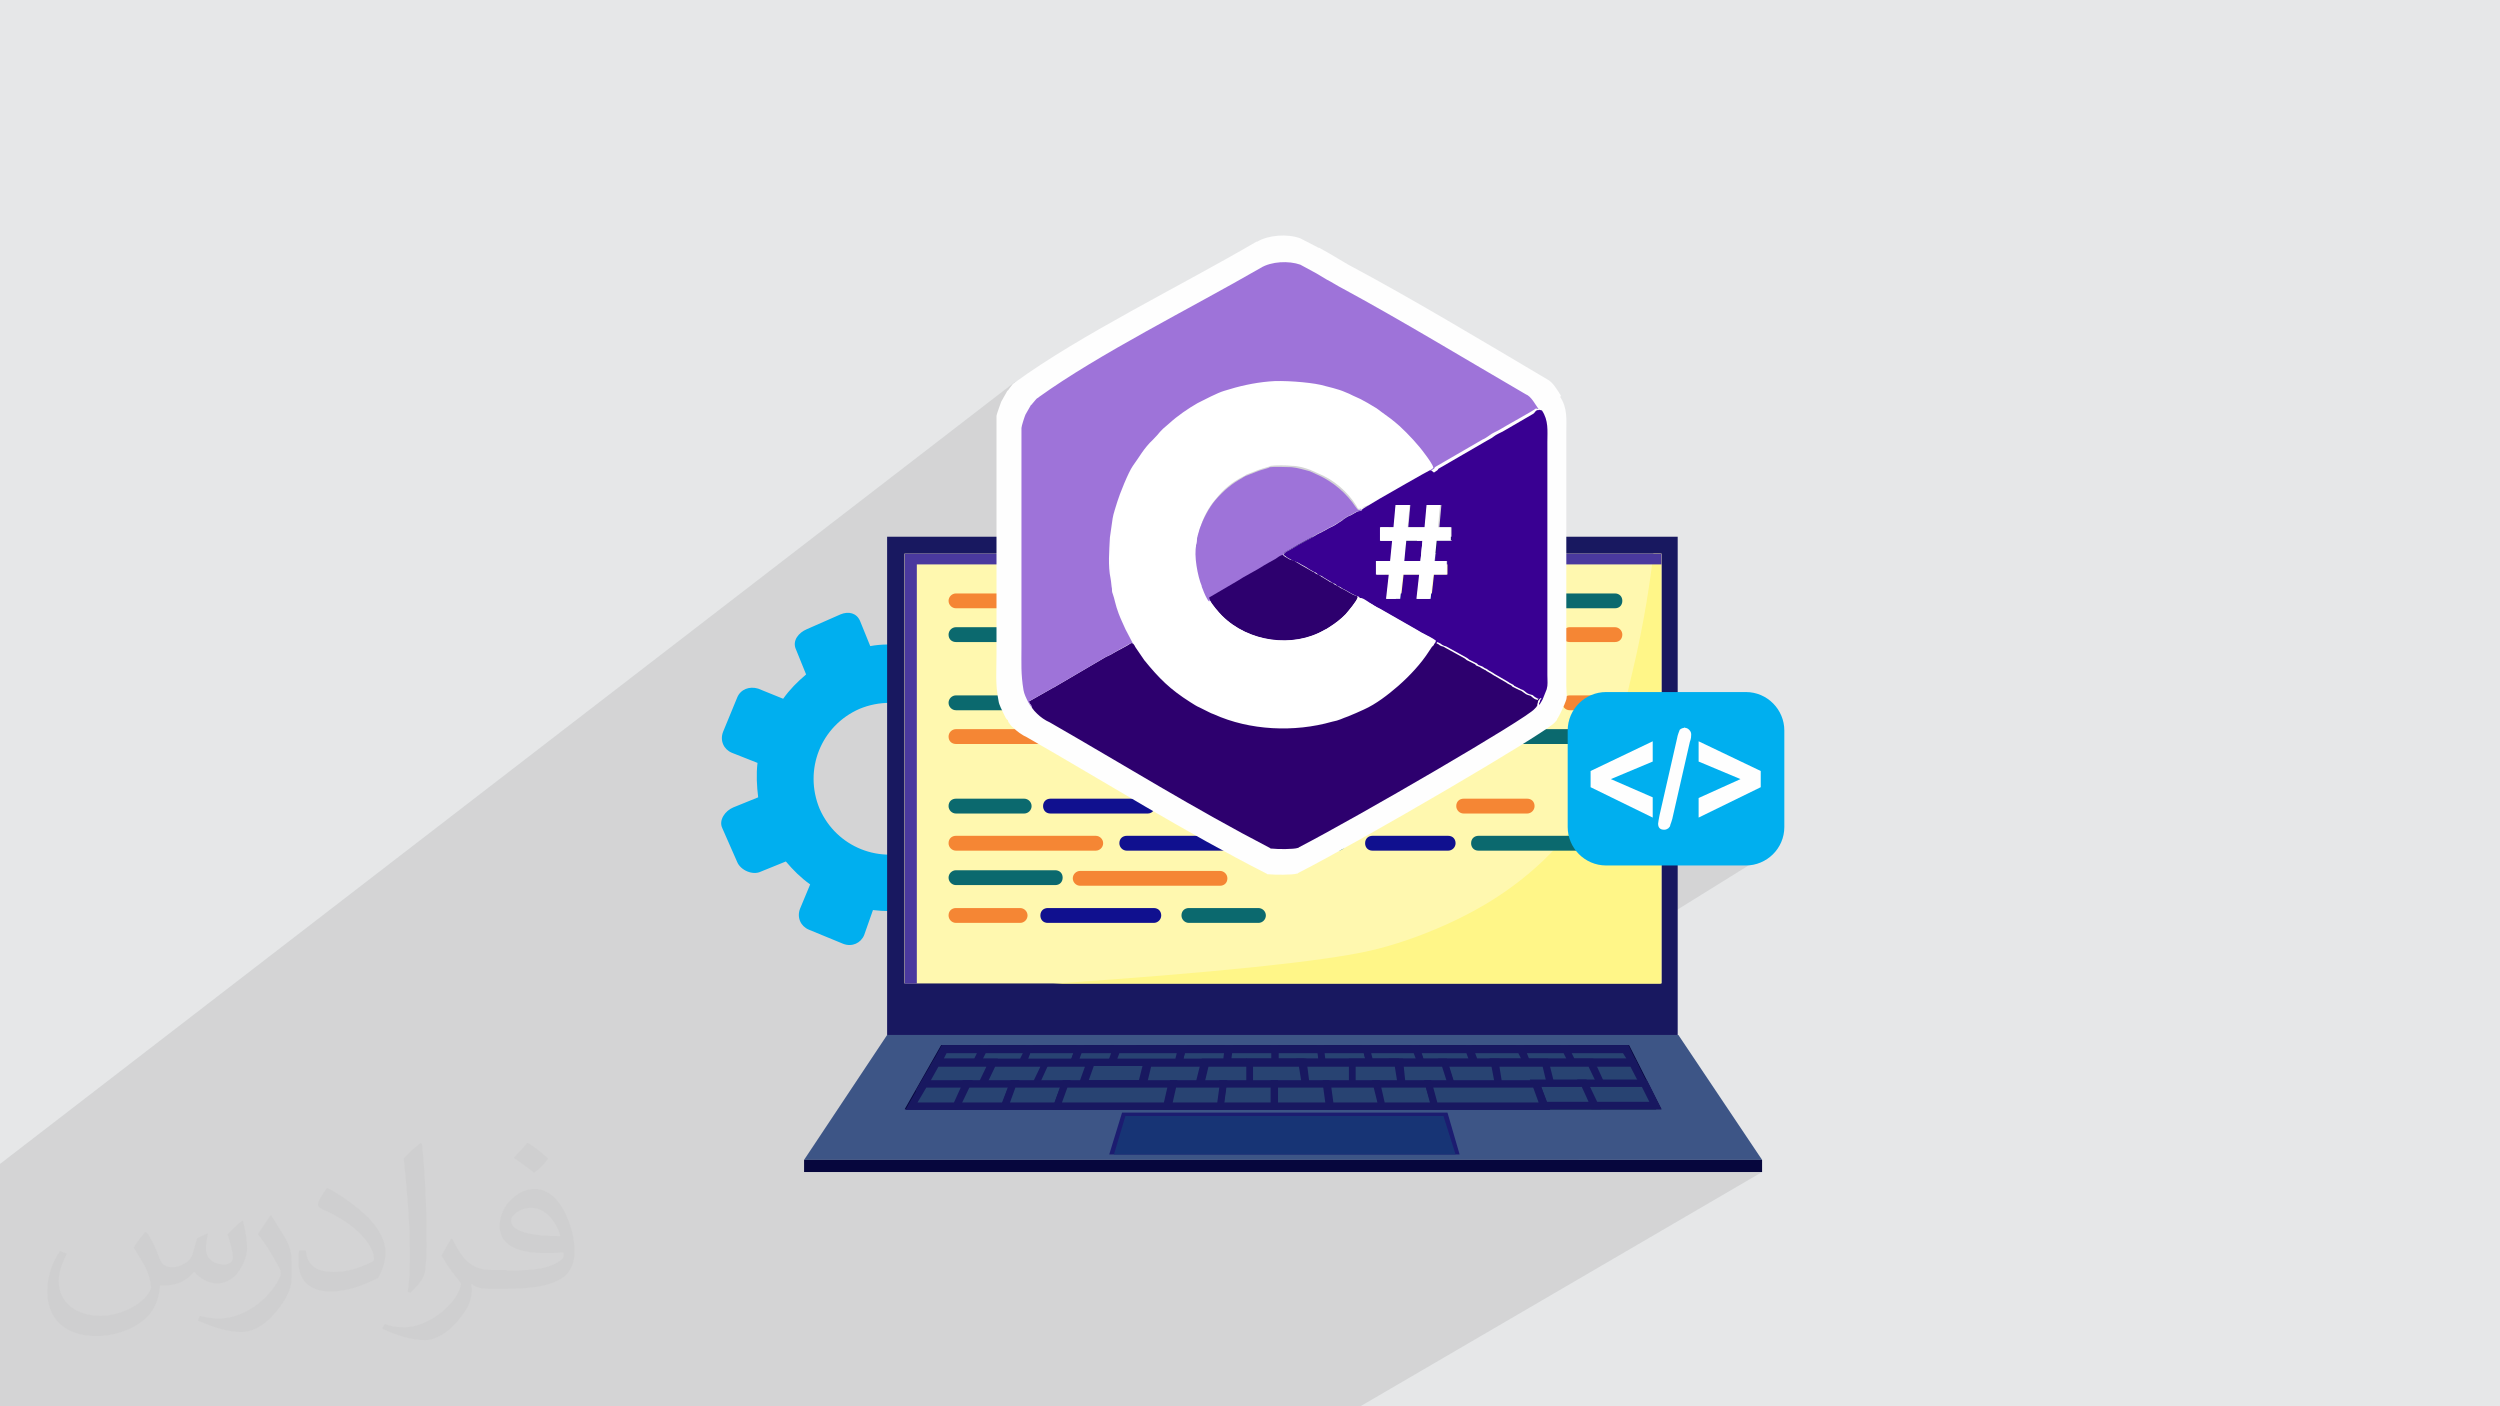 <?xml version="1.0" encoding="UTF-8"?>
<!DOCTYPE svg PUBLIC "-//W3C//DTD SVG 1.1//EN" "http://www.w3.org/Graphics/SVG/1.1/DTD/svg11.dtd">
<!-- Creator: CorelDRAW 2017 -->
<svg xmlns="http://www.w3.org/2000/svg" xml:space="preserve" width="3.703in" height="2.083in" version="1.1" style="shape-rendering:geometricPrecision; text-rendering:geometricPrecision; image-rendering:optimizeQuality; fill-rule:evenodd; clip-rule:evenodd"
viewBox="0 0 3703 2083"
 xmlns:xlink="http://www.w3.org/1999/xlink"
 enable-background="new 0 0 64 64">
 <defs>
  <style type="text/css">
   <![CDATA[
    .str0 {stroke:#00AFEF;stroke-width:13.886}
    .fil19 {fill:#FEFEFE}
    .fil3 {fill:#00AFEF}
    .fil7 {fill:#06063D}
    .fil16 {fill:#0B696E}
    .fil15 {fill:#10108F}
    .fil8 {fill:#12295B}
    .fil10 {fill:#173475}
    .fil4 {fill:#181860}
    .fil9 {fill:#1C1C70}
    .fil11 {fill:#284372}
    .fil20 {fill:#2D006E}
    .fil18 {fill:#390092}
    .fil6 {fill:#3D5586}
    .fil13 {fill:#4A399E}
    .fil22 {fill:#9E73D9}
    .fil0 {fill:#E6E7E8}
    .fil14 {fill:#F58634}
    .fil17 {fill:#FEFEFE}
    .fil12 {fill:#FFF688}
    .fil5 {fill:#FFF8AF}
    .fil21 {fill:white}
    .fil2 {fill:#373435;fill-opacity:0.031}
    .fil1 {fill:#373435;fill-opacity:0.102}
   ]]>
  </style>
 </defs>
 <g id="Layer_x0020_1">
  <polygon class="fil0" points="0,0 3703,0 3703,2083 0,2083 "/>
  <polygon class="fil1" points="1135,2083 1134,2083 1134,2083 1133,2083 1130,2083 1129,2083 1129,2083 1127,2083 1127,2083 1126,2083 1125,2083 1125,2083 1118,2083 1117,2083 1115,2083 1115,2083 1114,2083 1113,2083 1112,2083 1111,2083 1110,2083 1110,2083 1108,2083 1107,2083 1104,2083 1101,2083 1100,2083 1096,2083 1094,2083 1091,2083 1089,2083 1082,2083 1081,2083 1080,2083 1077,2083 1074,2083 1071,2083 1070,2083 1069,2083 1068,2083 1067,2083 1067,2083 1060,2083 1059,2083 1056,2083 1055,2083 1052,2083 1052,2083 1048,2083 1048,2083 1047,2083 1047,2083 1045,2083 1042,2083 1041,2083 1041,2083 1038,2083 1035,2083 1033,2083 1030,2083 1028,2083 1027,2083 1016,2083 1016,2083 1012,2083 1012,2083 1005,2083 1005,2083 1003,2083 1003,2083 1002,2083 1002,2083 1001,2083 999,2083 999,2083 999,2083 996,2083 990,2083 990,2083 989,2083 988,2083 987,2083 987,2083 980,2083 977,2083 976,2083 974,2083 973,2083 968,2083 964,2083 964,2083 964,2083 963,2083 962,2083 959,2083 956,2083 953,2083 952,2083 952,2083 951,2083 949,2083 941,2083 941,2083 938,2083 933,2083 928,2083 926,2083 923,2083 920,2083 920,2083 917,2083 916,2083 908,2083 905,2083 901,2083 899,2083 897,2083 897,2083 896,2083 894,2083 893,2083 892,2083 889,2083 889,2083 887,2083 883,2083 881,2083 877,2083 874,2083 872,2083 872,2083 870,2083 866,2083 864,2083 862,2083 854,2083 854,2083 852,2083 852,2083 851,2083 843,2083 843,2083 842,2083 841,2083 839,2083 834,2083 832,2083 831,2083 831,2083 829,2083 829,2083 828,2083 826,2083 821,2083 821,2083 818,2083 814,2083 814,2083 812,2083 811,2083 811,2083 809,2083 807,2083 805,2083 803,2083 803,2083 800,2083 800,2083 793,2083 791,2083 788,2083 787,2083 784,2083 783,2083 782,2083 782,2083 782,2083 781,2083 780,2083 779,2083 779,2083 775,2083 773,2083 773,2083 773,2083 772,2083 772,2083 770,2083 767,2083 764,2083 761,2083 760,2083 759,2083 755,2083 755,2083 753,2083 750,2083 750,2083 749,2083 749,2083 748,2083 746,2083 746,2083 744,2083 741,2083 741,2083 740,2083 739,2083 738,2083 738,2083 738,2083 737,2083 733,2083 731,2083 731,2083 726,2083 724,2083 723,2083 721,2083 719,2083 719,2083 719,2083 719,2083 718,2083 718,2083 715,2083 714,2083 713,2083 712,2083 711,2083 709,2083 709,2083 709,2083 709,2083 709,2083 708,2083 706,2083 706,2083 704,2083 703,2083 703,2083 703,2083 703,2083 701,2083 699,2083 699,2083 699,2083 698,2083 698,2083 698,2083 693,2083 693,2083 691,2083 691,2083 690,2083 688,2083 687,2083 687,2083 687,2083 686,2083 685,2083 682,2083 680,2083 676,2083 674,2083 673,2083 670,2083 669,2083 669,2083 669,2083 669,2083 664,2083 664,2083 661,2083 660,2083 660,2083 657,2083 656,2083 654,2083 649,2083 649,2083 649,2083 649,2083 649,2083 646,2083 646,2083 645,2083 645,2083 643,2083 642,2083 639,2083 639,2083 633,2083 632,2083 632,2083 631,2083 627,2083 625,2083 623,2083 622,2083 621,2083 616,2083 616,2083 616,2083 616,2083 614,2083 612,2083 611,2083 609,2083 609,2083 605,2083 605,2083 603,2083 598,2083 597,2083 596,2083 596,2083 594,2083 593,2083 590,2083 587,2083 587,2083 586,2083 586,2083 581,2083 580,2083 578,2083 572,2083 565,2083 563,2083 563,2083 555,2083 550,2083 544,2083 543,2083 542,2083 540,2083 532,2083 525,2083 522,2083 512,2083 509,2083 509,2083 509,2083 506,2083 502,2083 498,2083 497,2083 493,2083 492,2083 491,2083 484,2083 483,2083 480,2083 480,2083 477,2083 477,2083 475,2083 474,2083 474,2083 472,2083 472,2083 470,2083 470,2083 469,2083 467,2083 462,2083 462,2083 457,2083 455,2083 454,2083 454,2083 454,2083 452,2083 448,2083 448,2083 448,2083 446,2083 446,2083 443,2083 441,2083 441,2083 439,2083 435,2083 434,2083 432,2083 431,2083 431,2083 431,2083 431,2083 430,2083 427,2083 424,2083 424,2083 424,2083 418,2083 411,2083 408,2083 406,2083 400,2083 395,2083 393,2083 384,2083 381,2083 378,2083 377,2083 375,2083 374,2083 372,2083 371,2083 364,2083 361,2083 358,2083 357,2083 356,2083 355,2083 355,2083 353,2083 352,2083 349,2083 345,2083 345,2083 342,2083 340,2083 339,2083 338,2083 337,2083 335,2083 334,2083 333,2083 333,2083 331,2083 331,2083 329,2083 323,2083 320,2083 320,2083 319,2083 319,2083 317,2083 317,2083 317,2083 317,2083 315,2083 315,2083 314,2083 313,2083 313,2083 310,2083 303,2083 302,2083 300,2083 300,2083 299,2083 299,2083 298,2083 297,2083 296,2083 296,2083 295,2083 292,2083 290,2083 290,2083 284,2083 282,2083 282,2083 279,2083 277,2083 277,2083 276,2083 275,2083 274,2083 273,2083 272,2083 272,2083 272,2083 272,2083 271,2083 269,2083 263,2083 262,2083 261,2083 260,2083 258,2083 258,2083 255,2083 255,2083 253,2083 251,2083 251,2083 251,2083 250,2083 248,2083 248,2083 245,2083 244,2083 243,2083 242,2083 242,2083 241,2083 240,2083 239,2083 238,2083 238,2083 237,2083 236,2083 233,2083 233,2083 232,2083 231,2083 230,2083 226,2083 225,2083 223,2083 222,2083 220,2083 218,2083 218,2083 213,2083 210,2083 207,2083 207,2083 203,2083 202,2083 201,2083 198,2083 197,2083 196,2083 196,2083 192,2083 192,2083 192,2083 192,2083 192,2083 191,2083 189,2083 189,2083 188,2083 185,2083 182,2083 182,2083 182,2083 182,2083 181,2083 171,2083 170,2083 170,2083 169,2083 169,2083 169,2083 169,2083 169,2083 169,2083 166,2083 166,2083 166,2083 161,2083 158,2083 157,2083 156,2083 155,2083 155,2083 153,2083 153,2083 153,2083 151,2083 150,2083 150,2083 149,2083 148,2083 148,2083 148,2083 148,2083 147,2083 147,2083 147,2083 146,2083 145,2083 145,2083 145,2083 144,2083 144,2083 144,2083 144,2083 144,2083 144,2083 143,2083 143,2083 143,2083 137,2083 136,2083 136,2083 136,2083 134,2083 134,2083 134,2083 134,2083 132,2083 131,2083 124,2083 124,2083 123,2083 121,2083 118,2083 116,2083 116,2083 111,2083 100,2083 100,2083 98,2083 97,2083 94,2083 94,2083 92,2083 90,2083 89,2083 87,2083 85,2083 85,2083 84,2083 81,2083 80,2083 80,2083 80,2083 78,2083 73,2083 69,2083 66,2083 65,2083 57,2083 56,2083 56,2083 48,2083 42,2083 36,2083 36,2083 35,2083 35,2083 34,2083 34,2083 33,2083 33,2083 32,2083 27,2083 27,2083 18,2083 15,2083 14,2083 13,2083 12,2083 8,2083 7,2083 7,2083 4,2083 0,2083 0,2083 0,2083 0,2081 0,2080 0,2076 0,2076 0,2074 0,2073 0,2071 0,2069 0,2064 0,2064 0,2064 0,2063 0,2062 0,2060 0,2060 0,2060 0,2058 0,2056 0,2055 0,2054 0,2054 0,2053 0,2053 0,2052 0,2050 0,2049 0,2049 0,2048 0,2047 0,2041 0,2040 0,2039 0,2039 0,2014 0,2008 0,2008 0,2004 0,1997 0,1995 0,1990 0,1988 0,1986 0,1984 0,1979 0,1974 0,1967 0,1962 0,1958 0,1956 0,1952 0,1951 0,1945 0,1944 0,1939 0,1938 0,1938 0,1936 0,1931 0,1930 0,1929 0,1925 0,1924 0,1924 0,1923 0,1920 0,1919 0,1919 0,1918 0,1913 0,1909 0,1907 0,1902 0,1893 0,1887 0,1886 0,1886 0,1870 0,1870 0,1859 0,1856 0,1851 0,1850 0,1844 0,1834 0,1834 0,1834 0,1812 0,1812 0,1795 0,1763 0,1762 0,1762 0,1755 0,1749 0,1735 0,1727 0,1727 0,1724 0,1724 0,1724 1503,566 1503,566 1506,565 1505,565 1504,566 1503,567 1502,567 1502,568 1495,576 1495,576 1495,576 1495,577 1495,577 1494,577 1494,578 1494,578 1494,578 1485,594 1484,595 1483,598 1482,601 1481,604 1480,608 1479,611 1478,613 1478,615 1478,616 1478,617 1478,618 1478,619 1478,620 1478,620 1478,621 1478,622 1478,631 1538,586 1546,580 1555,574 1564,568 1573,562 1583,556 1592,550 1602,543 1612,537 1622,531 1632,525 1643,519 1653,513 1664,507 1675,501 1685,495 1696,489 1707,483 1718,477 1729,471 1740,465 1751,459 1762,453 1772,447 1783,441 1794,435 1805,429 1815,424 1826,418 1836,412 1846,406 1856,401 1866,395 1866,395 1866,395 1866,395 1866,395 1866,395 1866,395 1866,395 1866,395 1869,393 1873,391 1876,390 1880,389 1883,388 1887,387 1891,387 1895,386 1899,386 1903,386 1907,386 1911,387 1915,387 1918,388 1922,389 1925,390 1949,403 1950,403 1950,403 1950,403 1950,403 1950,403 1950,403 1950,403 1950,403 1964,412 1965,412 1965,412 1965,412 1965,412 1965,412 1965,412 1965,412 1965,412 1968,414 1971,416 1974,418 1977,419 1980,421 1984,423 1987,425 1990,427 1998,431 2006,435 2014,440 2023,444 2031,449 2039,454 2048,459 2056,463 2065,468 2073,473 2082,478 2090,483 2099,488 2108,493 2116,498 2125,503 2134,508 2142,513 2151,518 2160,523 2168,528 2177,534 2185,539 2194,544 2202,549 2211,554 2219,559 2228,564 2236,568 2244,573 2252,578 2260,583 2263,585 2266,587 2268,590 2271,593 2273,596 2275,599 2277,602 2279,605 2279,605 2279,605 2279,605 2279,605 2279,605 2279,605 2279,605 2279,605 2279,605 2279,605 2309,585 2309,585 2309,585 2309,585 2309,585 2309,585 2309,585 2309,585 2308,585 2279,606 2279,606 2280,606 2280,606 2280,606 2280,606 2280,606 2280,606 2280,606 2280,606 2280,606 2280,606 2280,606 2280,606 2282,609 2283,612 2284,615 2286,618 2286,620 2287,623 2288,626 2288,629 2288,632 2288,635 2288,638 2288,641 2288,644 2288,647 2288,650 2288,653 2288,820 2461,820 2461,820 2461,820 2461,820 2461,836 2461,836 2461,1098 2491,1079 2492,1078 2493,1078 2494,1078 2495,1078 2496,1078 2496,1078 2497,1078 2498,1079 2499,1079 2500,1079 2501,1079 2501,1080 2502,1080 2503,1081 2503,1082 2504,1082 2504,1083 2505,1084 2505,1085 2505,1086 2505,1087 2505,1088 2505,1089 2505,1090 2505,1091 2505,1092 2505,1094 2505,1095 2504,1097 2504,1099 2502,1107 2516,1098 2608,1142 2608,1166 2461,1260 2461,1275 2586,1275 2591,1275 2596,1274 2600,1273 2605,1271 2609,1269 2614,1267 2461,1362 2461,1457 2339,1533 2486,1533 2424,1570 2461,1643 2337,1718 2610,1718 2579,1736 2610,1736 2015,2083 1986,2083 1729,2083 1728,2083 1721,2083 1711,2083 1694,2083 1673,2083 1656,2083 1651,2083 1643,2083 1640,2083 1631,2083 1627,2083 1626,2083 1614,2083 1611,2083 1599,2083 1597,2083 1589,2083 1583,2083 1582,2083 1581,2083 1579,2083 1578,2083 1576,2083 1573,2083 1569,2083 1565,2083 1562,2083 1559,2083 1558,2083 1557,2083 1551,2083 1549,2083 1545,2083 1545,2083 1544,2083 1544,2083 1542,2083 1538,2083 1533,2083 1532,2083 1531,2083 1527,2083 1521,2083 1518,2083 1517,2083 1513,2083 1512,2083 1506,2083 1504,2083 1500,2083 1497,2083 1493,2083 1486,2083 1485,2083 1484,2083 1481,2083 1480,2083 1479,2083 1479,2083 1469,2083 1468,2083 1465,2083 1464,2083 1463,2083 1461,2083 1459,2083 1453,2083 1450,2083 1447,2083 1447,2083 1447,2083 1442,2083 1440,2083 1437,2083 1431,2083 1430,2083 1425,2083 1422,2083 1417,2083 1411,2083 1409,2083 1409,2083 1407,2083 1407,2083 1404,2083 1403,2083 1395,2083 1393,2083 1393,2083 1390,2083 1389,2083 1386,2083 1382,2083 1380,2083 1379,2083 1376,2083 1372,2083 1367,2083 1367,2083 1356,2083 1352,2083 1351,2083 1351,2083 1348,2083 1347,2083 1341,2083 1337,2083 1336,2083 1336,2083 1336,2083 1335,2083 1333,2083 1333,2083 1332,2083 1331,2083 1324,2083 1322,2083 1322,2083 1322,2083 1318,2083 1317,2083 1311,2083 1309,2083 1309,2083 1308,2083 1307,2083 1298,2083 1298,2083 1296,2083 1294,2083 1285,2083 1280,2083 1279,2083 1277,2083 1276,2083 1275,2083 1273,2083 1268,2083 1265,2083 1264,2083 1264,2083 1263,2083 1262,2083 1261,2083 1256,2083 1256,2083 1255,2083 1253,2083 1250,2083 1250,2083 1244,2083 1242,2083 1239,2083 1231,2083 1228,2083 1226,2083 1225,2083 1216,2083 1214,2083 1210,2083 1210,2083 1207,2083 1206,2083 1205,2083 1201,2083 1199,2083 1197,2083 1196,2083 1196,2083 1193,2083 1191,2083 1187,2083 1187,2083 1183,2083 1181,2083 1177,2083 1176,2083 1175,2083 1173,2083 1170,2083 1167,2083 1162,2083 1160,2083 1154,2083 1152,2083 1146,2083 1144,2083 1143,2083 1142,2083 1140,2083 1137,2083 "/>
  <path class="fil2" d="M218 1826c7,11 12,21 16,32 3,7 5,19 21,19 5,0 11,-1 17,-5 7,-3 12,-9 14,-17l6 -21 15 -7 1 1c-2,8 -3,16 -3,21 0,18 15,24 27,24 7,0 13,-4 13,-10 0,-8 -4,-23 -8,-35 7,-7 14,-14 22,-20l1 1c4,15 6,30 6,40 0,10 -4,20 -8,27 -7,14 -20,25 -36,25 -12,0 -25,-6 -34,-17l-1 0c-9,11 -22,20 -43,20l-7 0c-1,14 -4,24 -9,33 -13,25 -50,42 -85,42 -49,0 -73,-28 -73,-66 0,-23 8,-45 19,-60l10 4c-7,14 -12,27 -12,40 0,35 29,52 62,52 31,0 68,-19 75,-42 -3,-25 -12,-36 -26,-59 4,-7 10,-15 17,-23l1 0 0 0 2 1 0 0 0 0zm564 -133c10,6 20,14 30,23 -6,8 -12,15 -21,21 -10,-8 -20,-15 -30,-22 7,-8 14,-15 20,-22l0 0 1 0 0 0 0 0zm5 96c-17,0 -30,11 -30,19 0,17 33,23 73,23 -5,-20 -22,-42 -43,-42zm-37 93c22,0 41,-1 55,-4 16,-4 30,-12 30,-18 0,-2 0,-3 -1,-5 -9,1 -19,1 -29,1 -29,0 -52,-7 -61,-23 -2,-5 -4,-10 -4,-16 0,-16 7,-32 19,-42 10,-9 21,-14 33,-14 20,0 37,16 48,42 6,14 11,30 11,51 0,14 -4,25 -12,34 -16,15 -45,21 -90,21l-20 0 0 0 -5 0c-11,0 -19,-2 -25,-7l-1 0c0,3 1,5 1,7 0,10 -3,23 -10,33 -20,30 -42,43 -60,43 -19,0 -42,-7 -63,-17l4 -7c7,3 16,5 29,5 34,0 78,-33 84,-64 -1,-3 -4,-6 -7,-10 -10,-12 -16,-22 -22,-32 5,-10 10,-18 14,-25l2 0c14,29 28,46 57,46l5 0 0 0 21 0 0 0 -3 1 0 0 0 0zm-146 31c2,-14 3,-29 3,-43l0 -21c0,-39 -5,-96 -9,-133 7,-8 17,-17 25,-23l2 1c5,47 7,101 7,151 0,13 -1,26 -2,35 -1,12 -8,21 -22,35l-3 -1 0 0 -1 -1 0 0 0 0zm-151 -62c1,18 10,33 41,33 20,0 36,-5 55,-14 3,-1 5,-3 5,-5 0,-12 -9,-27 -24,-41 -14,-13 -34,-25 -51,-32 -6,-3 -8,-5 -8,-8 0,-5 7,-16 13,-24l2 0c20,11 43,27 60,44 15,16 25,33 25,51 0,13 -4,26 -11,38 -22,11 -46,20 -70,20 -29,0 -48,-14 -48,-45 0,-3 0,-9 1,-16l10 0 0 0 0 -1 0 0 0 0zm-52 -52l18 29c7,11 13,22 13,41l0 24c0,19 -12,39 -32,60 -15,14 -29,20 -42,20 -19,0 -40,-6 -65,-17l3 -7c8,2 17,4 28,4 36,0 72,-26 89,-58 2,-4 3,-7 3,-9 0,-4 -2,-8 -4,-11 -9,-17 -19,-33 -30,-47 6,-9 12,-18 18,-27l1 0 0 -2 0 0 0 0z"/>
  <g id="_2328751971632">
   <path class="fil3" d="M1510 1017l-37 15c-11,-13 -23,-26 -37,-36l14 -38c5,-13 -1,-26 -13,-31l-51 -21c-13,-5 -26,1 -31,13l-15 37c-17,-2 -35,-2 -51,1l-15 -37c-5,-12 -17,-15 -29,-10l-50 22c-12,5 -22,17 -16,30l15 37c-13,11 -24,22 -34,36l-37 -15c-13,-4 -26,1 -31,13l-21 51c-5,13 1,26 13,31l38 15c-2,17 -1,35 1,51l-37 15c-12,5 -22,19 -16,31l22 50c5,12 23,20 35,14l37 -15c11,13 22,24 36,34l-15 36c-5,13 1,26 13,31l51 21c13,5 26,-1 31,-13l13 -37c17,2 33,2 49,0l15 37c5,12 23,20 35,14l50 -22c12,-5 15,-22 10,-34l-15 -37c13,-11 26,-23 36,-37l38 14c13,4 26,-1 31,-13l21 -51c4,-13 -1,-26 -13,-31l-37 -13c2,-17 2,-33 0,-49l37 -15c12,-5 13,-21 9,-33l-22 -50c-5,-13 -16,-17 -28,-13l0 3zm-148 240c-58,24 -123,-2 -148,-59 -24,-58 2,-123 59,-148 58,-24 123,2 148,59 24,58 -2,123 -59,148z"/>
   <rect class="fil4" x="1314" y="795" width="1171" height="738"/>
   <rect class="fil5" transform="matrix(-1.61091E-16 0.877 -0.877 -1.61091E-16 2461.3 819.983)" width="726" height="1279"/>
   <polygon class="fil6" points="2610,1718 1191,1718 1314,1533 2486,1533 "/>
   <rect class="fil7" x="1191" y="1718" width="1419" height="18"/>
   <polygon class="fil7" points="2461,1643 1340,1643 1394,1548 2413,1548 "/>
   <polygon class="fil8" points="1348,1643 1398,1555 2408,1555 2453,1643 "/>
   <polygon class="fil8" points="1348,1643 1398,1555 2408,1555 2453,1643 "/>
   <polygon class="fil8" points="1348,1643 1398,1555 2408,1555 2453,1643 "/>
   <polygon class="fil9" points="2162,1710 1643,1710 1662,1648 2144,1648 "/>
   <polygon class="fil10" points="1650,1710 1667,1653 2138,1653 2156,1710 "/>
   <polygon class="fil11" points="2329,1574 2320,1555 2254,1555 2261,1574 "/>
   <path class="fil4" d="M2338 1579l-81 0 -12 -31 78 0 14 31zm-74 -11l56 0 -4 -8 -56 0 4 8z"/>
   <polygon class="fil11" points="2184,1574 2178,1555 2099,1555 2105,1574 "/>
   <path class="fil4" d="M2192 1579l-92 0 -10 -31 90 0 11 31 1 0zm-84 -11l67 0 -3 -8 -67 0 3 8z"/>
   <polygon class="fil11" points="2261,1574 2254,1555 2178,1555 2184,1574 "/>
   <path class="fil4" d="M2269 1579l-88 0 -11 -31 87 0 12 31zm-80 -11l64 0 -4 -8 -64 0 3 8 1 0z"/>
   <polygon class="fil11" points="2138,1574 2149,1611 2231,1611 2218,1574 "/>
   <path class="fil4" d="M2239 1616l-94 0 -15 -48 91 0 17 48 1 0zm-85 -11l69 0 -9 -25 -68 0 8 25z"/>
   <polygon class="fil11" points="2418,1574 2408,1555 2320,1555 2329,1574 "/>
   <path class="fil4" d="M2427 1579l-101 0 -14 -31 100 0 15 31zm-94 -11l76 0 -5 -8 -76 0 4 8 1 0z"/>
   <polygon class="fil11" points="1959,1574 1957,1555 1888,1555 1888,1574 "/>
   <path class="fil4" d="M1966 1579l-84 0 0 -31 79 0 5 31zm-72 -11l59 0 -1 -8 -58 0 0 8 0 0z"/>
   <polygon class="fil11" points="1888,1574 1888,1555 1819,1555 1816,1574 "/>
   <path class="fil4" d="M1894 1579l-84 0 4 -31 79 0 0 31 0 0zm-70 -11l59 0 0 -8 -58 0 -1 8z"/>
   <polygon class="fil11" points="2030,1574 2025,1555 1957,1555 1959,1574 "/>
   <path class="fil4" d="M2037 1579l-83 0 -4 -31 79 0 8 31zm-73 -11l58 0 -2 -8 -58 0 1 8z"/>
   <polygon class="fil11" points="2105,1574 2099,1555 2025,1555 2030,1574 "/>
   <path class="fil4" d="M2112 1579l-87 0 -8 -31 85 0 10 31 1 0zm-78 -11l63 0 -3 -8 -63 0 2 8 1 0z"/>
   <polygon class="fil11" points="1715,1574 1615,1574 1601,1611 1703,1611 1780,1611 1789,1574 "/>
   <path class="fil4" d="M1785 1616l-191 0 17 -48 185 0 -12 48zm-175 -11l166 0 6 -25 -164 0 -9 25z"/>
   <polygon class="fil11" points="1637,1569 1538,1569 1525,1605 1626,1605 1703,1605 1713,1569 "/>
   <path class="fil4" d="M1707 1611l-191 0 17 -48 185 0 -12 48zm-175 -11l166 0 6 -25 -164 0 -9 25z"/>
   <polygon class="fil11" points="1539,1574 1470,1574 1453,1611 1525,1611 1601,1611 1615,1574 "/>
   <path class="fil4" d="M1606 1616l-161 0 22 -48 157 0 -17 48 -1 0zm-144 -11l136 0 9 -25 -133 0 -12 25z"/>
   <polygon class="fil11" points="1539,1574 1470,1574 1453,1611 1525,1611 1533,1611 1549,1574 "/>
   <path class="fil4" d="M1537 1616l-93 0 22 -48 91 0 -22 48 1 0zm-75 -11l67 0 12 -25 -67 0 -12 25z"/>
   <polygon class="fil11" points="1770,1574 1699,1574 1690,1611 1765,1611 1842,1611 1842,1574 "/>
   <path class="fil4" d="M1847 1616l-164 0 12 -48 152 0 0 48 0 0zm-149 -11l139 0 0 -25 -132 0 -6 25z"/>
   <polygon class="fil11" points="1816,1574 1819,1555 1751,1555 1746,1574 "/>
   <path class="fil4" d="M1822 1579l-83 0 8 -31 79 0 -5 31zm-68 -11l58 0 1 -8 -58 0 -2 8z"/>
   <polygon class="fil11" points="2064,1574 2073,1611 2150,1611 2138,1574 "/>
   <path class="fil4" d="M2158 1616l-89 0 -12 -48 86 0 15 48 -1 0zm-80 -11l66 0 -8 -25 -64 0 6 25z"/>
   <polygon class="fil11" points="2329,1574 2347,1611 2437,1611 2418,1574 "/>
   <path class="fil4" d="M2446 1616l-103 0 -22 -48 101 0 24 48zm-95 -11l77 0 -13 -25 -76 0 12 25 1 0z"/>
   <polygon class="fil11" points="1591,1574 1598,1555 1522,1555 1515,1574 "/>
   <path class="fil4" d="M1595 1579l-88 0 12 -31 87 0 -11 31zm-72 -11l64 0 3 -8 -64 0 -3 8z"/>
   <polygon class="fil11" points="1515,1574 1522,1555 1456,1555 1447,1574 "/>
   <path class="fil4" d="M1519 1579l-81 0 14 -31 78 0 -12 31zm-64 -11l56 0 4 -8 -55 0 -4 8 -1 0z"/>
   <polygon class="fil11" points="1456,1555 1398,1555 1387,1574 1447,1574 "/>
   <path class="fil4" d="M1450 1579l-72 0 17 -31 69 0 -14 31zm-53 -11l46 0 4 -8 -45 0 -4 8z"/>
   <polygon class="fil11" points="1671,1574 1677,1555 1598,1555 1591,1574 "/>
   <path class="fil4" d="M1675 1579l-92 0 11 -31 90 0 -10 31 1 0zm-76 -11l67 0 3 -8 -67 0 -3 8z"/>
   <polygon class="fil11" points="1470,1574 1387,1574 1367,1611 1453,1611 "/>
   <path class="fil4" d="M1456 1616l-100 0 28 -48 94 0 -22 48 0 0zm-81 -11l74 0 12 -25 -71 0 -14 25z"/>
   <polygon class="fil11" points="1429,1605 1414,1638 1488,1638 1501,1605 "/>
   <path class="fil4" d="M1492 1644l-87 0 21 -44 84 0 -17 44 0 0zm-69 -11l62 0 8 -22 -60 0 -10 22z"/>
   <polygon class="fil11" points="1501,1605 1488,1638 1566,1638 1578,1605 "/>
   <path class="fil4" d="M1570 1644l-90 0 17 -44 89 0 -16 44zm-74 -11l66 0 8 -22 -66 0 -8 22z"/>
   <polygon class="fil11" points="1370,1605 1351,1638 1417,1638 1432,1605 "/>
   <path class="fil4" d="M1420 1644l-79 0 25 -44 75 0 -21 44zm-60 -11l53 0 10 -22 -51 0 -13 22 1 0z"/>
   <polygon class="fil11" points="1660,1605 1578,1605 1566,1638 1649,1638 1728,1638 1736,1605 "/>
   <path class="fil4" d="M1733 1644l-175 0 16 -44 170 0 -11 44 -1 0zm-159 -11l150 0 5 -22 -148 0 -8 22z"/>
   <polygon class="fil11" points="1746,1574 1751,1555 1654,1555 1647,1574 "/>
   <path class="fil4" d="M1750 1579l-111 0 11 -31 108 0 -8 31zm-95 -11l86 0 2 -8 -85 0 -3 8z"/>
   <polygon class="fil11" points="2356,1574 2290,1574 2288,1574 2213,1574 2227,1611 2302,1611 2304,1611 2373,1611 "/>
   <path class="fil4" d="M2382 1616l-159 0 -17 -48 154 0 22 48 0 0zm-151 -11l134 0 -12 -25 -131 0 9 25z"/>
   <polygon class="fil11" points="2289,1574 2254,1574 2253,1574 2213,1574 2220,1611 2260,1611 2261,1611 2298,1611 "/>
   <path class="fil4" d="M2305 1616l-89 0 -9 -48 86 0 12 48zm-80 -11l66 0 -6 -25 -64 0 4 25z"/>
   <polygon class="fil11" points="1855,1574 1785,1574 1775,1611 1851,1611 1927,1611 1927,1574 "/>
   <path class="fil4" d="M1932 1616l-164 0 12 -48 152 0 0 48zm-149 -11l139 0 0 -25 -132 0 -6 25z"/>
   <polygon class="fil11" points="2066,1574 1996,1574 1924,1574 1924,1611 2002,1611 2076,1611 "/>
   <path class="fil4" d="M2084 1616l-164 0 0 -48 152 0 12 48zm-153 -11l139 0 -6 -25 -132 0 0 25z"/>
   <polygon class="fil11" points="2072,1574 2037,1574 2003,1574 2003,1611 2039,1611 2076,1611 "/>
   <path class="fil4" d="M2083 1616l-85 0 0 -48 80 0 5 48zm-75 -11l62 0 -4 -25 -58 0 0 25 0 0z"/>
   <polygon class="fil11" points="1930,1574 1891,1574 1851,1574 1851,1611 1894,1611 1935,1611 "/>
   <path class="fil4" d="M1941 1616l-95 0 0 -48 89 0 6 48zm-85 -11l72 0 -4 -25 -68 0 0 25z"/>
   <polygon class="fil11" points="1811,1605 1806,1638 1888,1638 1888,1605 "/>
   <path class="fil4" d="M1894 1644l-94 0 6 -44 87 0 0 44zm-80 -11l69 0 0 -22 -67 0 -3 22z"/>
   <polygon class="fil11" points="1965,1605 1969,1638 2048,1638 2039,1605 "/>
   <path class="fil4" d="M2055 1644l-90 0 -6 -44 85 0 11 44zm-81 -11l67 0 -5 -22 -64 0 3 22z"/>
   <polygon class="fil11" points="1888,1605 1888,1638 1969,1638 1965,1605 "/>
   <path class="fil4" d="M1976 1644l-94 0 0 -44 87 0 6 44zm-82 -11l69 0 -3 -22 -67 0 0 22z"/>
   <polygon class="fil11" points="1736,1605 1728,1638 1806,1638 1811,1605 "/>
   <path class="fil4" d="M1812 1644l-90 0 11 -44 85 0 -6 44zm-76 -11l67 0 3 -22 -64 0 -5 22z"/>
   <polygon class="fil11" points="2039,1605 2048,1638 2127,1638 2117,1605 "/>
   <path class="fil4" d="M2134 1644l-91 0 -11 -44 88 0 13 44zm-83 -11l67 0 -6 -22 -66 0 5 22 -1 0z"/>
   <polygon class="fil11" points="2360,1638 2452,1638 2434,1605 2344,1605 "/>
   <path class="fil4" d="M2461 1643l-104 0 -21 -44 103 0 22 44zm-97 -11l79 0 -11 -22 -78 0 10 22z"/>
   <polygon class="fil11" points="2274,1605 2287,1638 2361,1638 2345,1605 "/>
   <path class="fil4" d="M2370 1643l-87 0 -17 -44 84 0 21 44 0 0zm-79 -11l62 0 -10 -22 -60 0 8 22z"/>
   <polygon class="fil11" points="2275,1605 2198,1605 2117,1605 2127,1638 2210,1638 2288,1638 "/>
   <path class="fil4" d="M2296 1644l-174 0 -13 -44 170 0 17 44zm-165 -11l148 0 -8 -22 -148 0 6 22 1 0z"/>
   <path class="fil12" d="M2461 820l-12 0c-8,69 -20,129 -31,175 -25,108 -40,165 -86,228 -58,77 -132,118 -164,134 0,0 -64,34 -138,51 -69,16 -235,33 -470,49l900 0 0 -637 1 0z"/>
   <polygon class="fil13" points="1358,836 2461,836 2461,820 1340,820 1340,1457 1358,1457 "/>
   <path class="fil14" d="M1623 901l-207 0c-6,0 -11,-5 -11,-11l0 0c0,-6 5,-11 11,-11l207 0c6,0 11,4 11,11l0 0c0,6 -5,11 -11,11z"/>
   <path class="fil15" d="M1826 901l-157 0c-6,0 -11,-5 -11,-11l0 0c0,-6 5,-11 11,-11l157 0c6,0 11,4 11,11l0 0c0,6 -5,11 -11,11z"/>
   <path class="fil16" d="M1982 901l-103 0c-6,0 -11,-5 -11,-11l0 0c0,-6 5,-11 11,-11l103 0c6,0 11,4 11,11l0 0c0,6 -5,11 -11,11z"/>
   <path class="fil15" d="M2145 901l-112 0c-6,0 -11,-5 -11,-11l0 0c0,-6 4,-11 11,-11l112 0c6,0 11,4 11,11l0 0c0,6 -4,11 -11,11z"/>
   <path class="fil16" d="M2392 901l-202 0c-6,0 -11,-5 -11,-11l0 0c0,-6 4,-11 11,-11l202 0c6,0 11,4 11,11l0 0c0,6 -4,11 -11,11z"/>
   <path class="fil14" d="M1623 1238l-207 0c-6,0 -11,4 -11,11l0 0c0,6 5,11 11,11l207 0c6,0 11,-5 11,-11l0 0c0,-6 -5,-11 -11,-11z"/>
   <path class="fil15" d="M1826 1238l-157 0c-6,0 -11,4 -11,11l0 0c0,6 5,11 11,11l157 0c6,0 11,-5 11,-11l0 0c0,-6 -5,-11 -11,-11z"/>
   <path class="fil16" d="M1982 1238l-103 0c-6,0 -11,4 -11,11l0 0c0,6 5,11 11,11l103 0c6,0 11,-5 11,-11l0 0c0,-6 -5,-11 -11,-11z"/>
   <path class="fil15" d="M2145 1238l-112 0c-6,0 -11,4 -11,11l0 0c0,6 4,11 11,11l112 0c6,0 11,-5 11,-11l0 0c0,-6 -4,-11 -11,-11z"/>
   <path class="fil16" d="M2392 1238l-202 0c-6,0 -11,4 -11,11l0 0c0,6 4,11 11,11l202 0c6,0 11,-5 11,-11l0 0c0,-6 -4,-11 -11,-11z"/>
   <path class="fil14" d="M1511 1345l-95 0c-6,0 -11,4 -11,11l0 0c0,6 5,11 11,11l95 0c6,0 11,-5 11,-11l0 0c0,-6 -5,-11 -11,-11z"/>
   <path class="fil15" d="M1709 1345l-157 0c-6,0 -11,4 -11,11l0 0c0,6 4,11 11,11l157 0c6,0 11,-5 11,-11l0 0c0,-6 -4,-11 -11,-11z"/>
   <path class="fil16" d="M1864 1345l-103 0c-6,0 -11,4 -11,11l0 0c0,6 5,11 11,11l103 0c6,0 11,-5 11,-11l0 0c0,-6 -5,-11 -11,-11z"/>
   <path class="fil14" d="M1623 1102l-207 0c-6,0 -11,-4 -11,-11l0 0c0,-6 5,-11 11,-11l207 0c6,0 11,5 11,11l0 0c0,6 -5,11 -11,11z"/>
   <path class="fil15" d="M1826 1102l-157 0c-6,0 -11,-4 -11,-11l0 0c0,-6 5,-11 11,-11l157 0c6,0 11,5 11,11l0 0c0,6 -5,11 -11,11z"/>
   <path class="fil16" d="M1982 1102l-103 0c-6,0 -11,-4 -11,-11l0 0c0,-6 5,-11 11,-11l103 0c6,0 11,5 11,11l0 0c0,6 -5,11 -11,11z"/>
   <path class="fil15" d="M2145 1102l-112 0c-6,0 -11,-4 -11,-11l0 0c0,-6 4,-11 11,-11l112 0c6,0 11,5 11,11l0 0c0,6 -4,11 -11,11z"/>
   <path class="fil16" d="M2392 1102l-202 0c-6,0 -11,-4 -11,-11l0 0c0,-6 4,-11 11,-11l202 0c6,0 11,5 11,11l0 0c0,6 -4,11 -11,11z"/>
   <path class="fil16" d="M1563 951l-147 0c-6,0 -11,-4 -11,-11l0 0c0,-6 5,-11 11,-11l147 0c6,0 11,5 11,11l0 0c0,6 -4,11 -11,11z"/>
   <path class="fil15" d="M1840 951l-238 0c-6,0 -11,-4 -11,-11l0 0c0,-6 4,-11 11,-11l238 0c6,0 11,5 11,11l0 0c0,6 -4,11 -11,11z"/>
   <path class="fil17" d="M1957 951l-69 0c-6,0 -11,-4 -11,-11l0 0c0,-6 5,-11 11,-11l69 0c6,0 11,5 11,11l0 0c0,6 -5,11 -11,11z"/>
   <path class="fil14" d="M2392 951l-67 0c-6,0 -11,-4 -11,-11l0 0c0,-6 5,-11 11,-11l67 0c6,0 11,5 11,11l0 0c0,6 -4,11 -11,11z"/>
   <path class="fil15" d="M2098 951l-94 0c-6,0 -11,-4 -11,-11l0 0c0,-6 5,-11 11,-11l94 0c6,0 11,5 11,11l0 0c0,6 -5,11 -11,11z"/>
   <path class="fil16" d="M2285 951l-142 0c-6,0 -11,-4 -11,-11l0 0c0,-6 5,-11 11,-11l142 0c6,0 11,5 11,11l0 0c0,6 -5,11 -11,11z"/>
   <path class="fil16" d="M1563 1311l-147 0c-6,0 -11,-5 -11,-11l0 0c0,-6 5,-11 11,-11l147 0c6,0 11,4 11,11l0 0c0,6 -4,11 -11,11z"/>
   <path class="fil15" d="M2098 1149l-94 0c-6,0 -11,-4 -11,-11l0 0c0,-6 5,-11 11,-11l94 0c6,0 11,5 11,11l0 0c0,6 -5,11 -11,11z"/>
   <path class="fil16" d="M1517 1030l-101 0c-6,0 -11,5 -11,11l0 0c0,6 5,11 11,11l101 0c6,0 11,-4 11,-11l0 0c0,-6 -5,-11 -11,-11z"/>
   <path class="fil15" d="M1700 1030l-144 0c-6,0 -11,5 -11,11l0 0c0,6 4,11 11,11l144 0c6,0 11,-4 11,-11l0 0c0,-6 -5,-11 -11,-11z"/>
   <path class="fil14" d="M2392 1030l-67 0c-6,0 -11,5 -11,11l0 0c0,6 5,11 11,11l67 0c6,0 11,-4 11,-11l0 0c0,-6 -4,-11 -11,-11z"/>
   <path class="fil14" d="M2098 1030l-94 0c-6,0 -11,5 -11,11l0 0c0,6 5,11 11,11l94 0c6,0 11,-4 11,-11l0 0c0,-6 -5,-11 -11,-11z"/>
   <path class="fil17" d="M1809 1030l-69 0c-6,0 -11,5 -11,11l0 0c0,6 5,11 11,11l69 0c6,0 11,-4 11,-11l0 0c0,-6 -4,-11 -11,-11z"/>
   <path class="fil16" d="M1950 1030l-94 0c-6,0 -11,5 -11,11l0 0c0,6 5,11 11,11l94 0c6,0 11,-4 11,-11l0 0c0,-6 -4,-11 -11,-11z"/>
   <path class="fil16" d="M2285 1030l-142 0c-6,0 -11,5 -11,11l0 0c0,6 5,11 11,11l142 0c6,0 11,-4 11,-11l0 0c0,-6 -5,-11 -11,-11z"/>
   <path class="fil16" d="M1517 1183l-101 0c-6,0 -11,4 -11,11l0 0c0,6 5,11 11,11l101 0c6,0 11,-5 11,-11l0 0c0,-6 -5,-11 -11,-11z"/>
   <path class="fil15" d="M1700 1183l-144 0c-6,0 -11,4 -11,11l0 0c0,6 4,11 11,11l144 0c6,0 11,-5 11,-11l0 0c0,-6 -5,-11 -11,-11z"/>
   <path class="fil14" d="M2262 1183l-94 0c-6,0 -11,4 -11,11l0 0c0,6 5,11 11,11l94 0c6,0 11,-5 11,-11l0 0c0,-6 -4,-11 -11,-11z"/>
   <path class="fil14" d="M1809 1183l-69 0c-6,0 -11,4 -11,11l0 0c0,6 5,11 11,11l69 0c6,0 11,-5 11,-11l0 0c0,-6 -4,-11 -11,-11z"/>
   <path class="fil16" d="M1950 1183l-94 0c-6,0 -11,4 -11,11l0 0c0,6 5,11 11,11l94 0c6,0 11,-5 11,-11l0 0c0,-6 -4,-11 -11,-11z"/>
   <polygon class="fil18" points="2008,834 2022,834 2024,817 2010,817 "/>
   <path class="fil3 str0" d="M2586 1275l-207 0c-28,0 -50,-23 -50,-50l0 -143c0,-28 23,-50 50,-50l207 0c28,0 50,23 50,50l0 143c0,28 -23,50 -50,50z"/>
   <g>
    <polygon class="fil17" points="2356,1166 2448,1211 2448,1181 2386,1154 2448,1128 2448,1098 2356,1142 "/>
    <path class="fil17" d="M2496 1078c-3,0 -6,1 -8,3 -1,3 -3,7 -4,13l-26 114c-1,6 -2,10 -2,12 0,6 3,9 9,9 3,0 4,-1 6,-2 2,-2 3,-3 3,-5 1,-3 2,-5 3,-9l26 -114c2,-5 2,-9 2,-11 0,-3 -1,-5 -3,-7 -2,-2 -4,-3 -7,-3l0 -1z"/>
    <polygon class="fil17" points="2516,1098 2516,1128 2578,1154 2516,1182 2516,1211 2608,1166 2608,1142 "/>
   </g>
   <g>
    <path class="fil19" d="M2151 778l21 0 0 22 -23 0 -3 32 20 0 0 22 -22 0 -4 39 -23 0 4 -40 -27 0 -4 39 -23 0 4 -40 -20 0 0 -22 23 0 3 -32 -20 0 0 -22 22 0 4 -36 23 0 -4 36 27 0 4 -36 23 0 -4 36zm-345 -221c2,-1 4,-1 6,-2 -3,1 -5,2 -6,2zm31 -9c4,-1 8,-2 12,-2l-1 0c-2,0 -2,1 -3,1 -4,1 -5,1 -7,1zm26 -5c5,-1 10,-1 14,-2 -4,0 -2,1 -7,1 -4,0 -6,0 -8,0zm445 42c0,0 0,0 0,0 0,0 0,0 0,0zm4 1c-5,-8 -12,-20 -20,-24 -93,-55 -201,-120 -295,-170 -9,-5 -18,-11 -27,-16 0,0 0,0 0,0l-16 -9c0,0 0,0 -1,0l-27 -14c-19,-7 -47,-5 -64,5 0,0 0,0 -1,0 -113,66 -261,138 -357,208 -2,2 -2,1 -4,3l-6 8c0,1 -1,1 -2,2l-9 16c-1,3 -7,19 -7,21 0,2 0,5 0,7l0 346c0,27 -2,43 3,69 1,7 5,13 8,20 2,4 3,7 6,9 0,0 0,0 0,1l1 2c2,3 4,6 7,8 5,5 13,11 20,14 117,67 235,141 355,202 2,1 -1,1 4,1 7,1 35,1 41,-1 1,0 1,0 2,-1 94,-48 368,-208 380,-223 2,-2 3,-3 4,-6 0,0 0,-1 0,0 0,1 5,-9 5,-9l5 -11c1,-2 1,-3 2,-5 3,-7 1,-13 1,-23l0 -376c0,-19 2,-35 -9,-52 0,0 0,0 0,0 0,0 0,0 0,0 0,0 0,0 0,0zm-530 310c-3,-2 -9,-15 -10,-18l-2 -5c0,0 0,0 0,-1 -6,-15 -13,-49 -8,-66 2,-9 -1,-5 5,-26 5,-16 14,-33 25,-46 12,-15 26,-27 43,-36 2,-1 4,-2 6,-3l19 -7c3,-1 3,-1 7,-2l10 -3c3,-1 1,0 3,-1 8,-2 26,-1 35,0 10,0 20,4 29,6l12 5c25,10 48,30 62,52 4,6 2,6 9,3 -1,4 -5,3 -9,4 -2,1 -6,3 -8,5 -3,2 -5,3 -8,5 -3,2 -5,3 -8,5l-12 8c0,0 0,0 -1,0 -4,2 -8,3 -16,9 -2,1 0,0 -2,1l-2 1c-1,1 0,0 -2,1 -3,1 -2,1 -4,2 -10,7 -28,16 -40,23 -6,4 -13,5 -16,11 -4,1 -9,5 -12,7l-10 5c-2,1 -5,3 -7,4 -13,8 -31,18 -45,26l-45 26 2 5zm343 -96l-26 0 -3 32 27 0 3 -32z"/>
    <g>
     <path class="fil18" d="M2131 781l19 0 0 20 -21 0 -3 30 18 0 0 20 -20 0 -4 36 -21 0 4 -36 -24 0 -4 36 -21 0 4 -36 -19 0 0 -20 21 0 3 -30 -18 0 0 -20 20 0 3 -33 21 0 -3 33 25 0 3 -33 21 0 -3 33zm-12 -85c-3,1 -69,39 -76,43l-25 15c-1,4 -5,2 -8,4 -2,1 -5,3 -7,4 -3,2 -5,2 -8,4 -3,2 -5,3 -7,5l-11 7c0,0 0,0 0,0 -3,2 -7,3 -15,8 -2,1 0,0 -2,1l-2 1c-1,1 0,0 -2,1 -2,1 -2,1 -4,2 -9,6 -26,14 -37,21 -6,4 -12,5 -14,10 3,1 4,3 6,4l7 4c2,1 5,2 8,3 8,5 10,5 17,10l7 4c1,0 3,1 4,2 6,5 0,1 7,4 3,1 0,0 3,2l10 6c1,1 2,1 3,2 4,2 4,1 7,4 0,0 0,1 4,2 4,2 4,3 7,4 8,4 12,8 22,11l1 2c4,-1 9,3 15,7 5,3 9,6 14,8l56 32c9,6 20,10 28,16 -1,4 -2,3 -3,8 3,-2 3,-4 5,-6 9,4 4,3 9,5 1,1 4,1 5,2l29 16c2,1 3,2 4,3l10 5c3,1 2,2 4,3 2,1 3,1 5,2 3,1 1,1 5,3 3,1 2,1 5,3l7 4c1,1 0,0 3,2l19 11c3,2 1,1 5,3 4,2 3,2 4,3l10 5c7,2 6,6 15,8 4,1 2,1 5,3 1,1 4,2 5,3 6,1 0,0 5,-1 0,2 0,1 -1,2l-1 2c0,0 0,0 0,1 -1,3 -2,3 -1,5 0,0 0,-1 0,0 0,1 5,-8 5,-8l4 -10c1,-2 1,-3 2,-5 2,-7 1,-12 1,-21l0 -345c0,-17 2,-32 -8,-47 0,0 0,0 0,0 0,0 0,0 0,0 0,0 0,0 0,0l-4 -1c-1,1 -3,0 -4,1 -2,1 -3,4 -5,5l-43 25c-5,3 -11,5 -16,9 -2,2 -7,4 -10,6l-69 40c-6,3 1,1 -9,7z"/>
     <polygon class="fil18" points="2107,801 2083,802 2080,831 2104,831 "/>
     <path class="fil20" d="M1528 1046c0,0 0,0 0,1l1 2c2,3 4,5 7,8 5,5 12,10 19,13 108,62 216,129 326,186 2,1 -1,1 4,1 7,1 32,1 37,-1 1,0 1,0 2,-1 87,-45 338,-191 349,-205 2,-2 3,-3 4,-5 0,-2 0,-2 1,-5 0,0 0,0 0,-1l1 -2c1,-1 1,0 1,-2 -5,1 1,3 -5,1 -1,0 -4,-2 -5,-3 -3,-2 -1,-2 -5,-3 -8,-2 -8,-6 -15,-8l-10 -5c-1,-1 0,-1 -4,-3 -4,-2 -2,-1 -5,-3l-19 -11c-2,-1 -1,-1 -3,-2l-7 -4c-2,-2 -2,-1 -5,-3 -4,-2 -2,-1 -5,-3 -2,-1 -3,-1 -5,-2 -2,-1 -1,-2 -4,-3l-10 -5c-2,-1 -2,-2 -4,-3l-29 -16c-1,-1 -4,-2 -5,-2 -5,-2 0,-1 -9,-5 -2,2 -2,4 -5,6l-4 6c-12,19 -29,37 -46,52 -15,13 -33,27 -51,35 -9,4 -13,6 -23,10 -9,3 -13,6 -24,8 -56,16 -122,13 -175,-11 -3,-1 -5,-2 -7,-3l-14 -7c-5,-2 -9,-5 -14,-8 -30,-19 -46,-35 -68,-62l-13 -19c-1,-2 -2,-4 -4,-6 -2,-1 -1,1 -2,-1 -8,6 -20,11 -28,16 -3,2 -6,3 -10,5l-75 44c0,0 -1,1 -2,1l-37 21c1,4 2,3 4,7z"/>
     <path class="fil20" d="M1792 889c3,6 14,19 18,23 39,39 105,49 152,21 2,-1 4,-2 7,-4 10,-6 17,-12 24,-19 4,-4 17,-20 18,-25l-1 -2c-10,-3 -13,-7 -22,-11 -3,-1 -3,-2 -7,-4 -4,-2 -3,-2 -4,-2 -3,-3 -3,-2 -7,-4 -1,-1 -2,-1 -3,-2l-10 -6c-3,-2 0,-1 -3,-2 -7,-4 -1,1 -7,-4 -1,-1 -3,-1 -4,-2l-7 -4c-7,-4 -9,-5 -17,-10 -2,-2 -5,-2 -8,-3l-7 -4c-2,-1 -3,-3 -6,-4 -3,1 -8,4 -11,6l-9 5c-2,1 -5,3 -7,4 -11,7 -29,16 -41,24l-41 24 1 4z"/>
     <path class="fil21" d="M1678 951c2,2 3,4 4,6l13 19c22,27 38,43 68,62 5,3 9,6 14,8l14 7c3,1 5,2 7,3 54,24 120,27 175,11 10,-3 15,-5 24,-8 10,-4 14,-6 23,-10 18,-9 36,-22 51,-35 17,-14 33,-33 46,-52l4 -6c2,-5 3,-4 3,-8 -8,-6 -19,-10 -28,-16l-56 -32c-5,-3 -9,-6 -14,-8 -7,-4 -11,-7 -15,-7 -1,5 -14,20 -18,25 -8,8 -15,13 -24,19 -3,2 -4,3 -7,4 -47,27 -113,18 -152,-21 -5,-5 -16,-17 -18,-23 -3,-2 -8,-13 -9,-17l-2 -5c0,0 0,0 0,-1 -6,-14 -12,-45 -8,-61 2,-8 -1,-4 5,-24 4,-14 13,-31 23,-42 11,-14 24,-25 40,-33 2,-1 4,-2 5,-3l18 -7c3,-1 3,-1 6,-2l10 -3c3,-1 1,0 2,-1 7,-1 24,-1 32,0 9,0 19,3 27,6l11 5c23,9 44,27 57,48 3,5 2,6 9,3l25 -15c7,-4 73,-42 76,-43 2,-4 2,-2 5,-5 -1,-4 -10,-16 -12,-20 -10,-14 -25,-31 -38,-42 -9,-8 -17,-15 -27,-21 -3,-2 -6,-4 -10,-7l-10 -6c-4,-2 -7,-4 -11,-6l-11 -5c-4,-2 -8,-3 -11,-5 -11,-5 -26,-8 -37,-11 -18,-4 -57,-7 -76,-5 -4,0 -3,1 -7,1 -12,1 -7,-1 -21,3 -1,0 -2,1 -3,1 -5,2 -5,0 -10,1 -8,1 -21,7 -25,8 -10,2 -29,12 -39,18 -14,8 -30,19 -42,30 -17,14 -12,12 -24,24 -14,14 -21,27 -30,39 -7,10 -20,43 -23,53 -2,7 -6,18 -7,25l-4 28c-1,20 -3,42 1,61 1,5 1,10 2,15 1,2 1,5 1,7 3,8 4,17 9,30 3,8 7,16 10,23l11 21z"/>
     <path class="fil21" d="M2104 831l-24 0 3 -30 24 0 -3 30zm30 -83l-21 0 -3 33 -25 0 3 -33 -21 0 -3 33 -20 0 0 20 18 0 -3 30 -21 0 0 20 19 0 -4 36 21 0 4 -36 24 0 -4 36 21 0 4 -36 20 0 0 -20 -18 0 3 -30 21 0 0 -20 -19 0 3 -33z"/>
     <path class="fil22" d="M1528 1046c-2,-4 -3,-3 -4,-7l37 -21c1,0 1,-1 2,-1l75 -44c4,-2 7,-3 10,-5 8,-5 20,-11 28,-16 0,2 0,0 2,1l-11 -21c-3,-7 -7,-15 -10,-23 -5,-13 -6,-22 -9,-30 -1,-2 -1,-5 -1,-7 -1,-5 -1,-10 -2,-15 -4,-19 -2,-41 -1,-61l4 -28c1,-7 5,-18 7,-25 3,-10 16,-43 23,-53 9,-12 16,-26 30,-39 12,-12 7,-10 24,-24 12,-11 28,-22 42,-30 10,-5 29,-15 39,-18 22,-7 44,-12 67,-14 19,-2 58,1 76,5 11,3 26,6 37,11 3,1 7,3 11,5l11 5c4,2 7,4 11,6l10 6c4,2 7,5 10,7 10,7 18,13 27,21 13,12 28,28 38,42 3,4 12,16 12,20 -3,3 -3,1 -5,5 11,-6 4,-4 9,-7l69 -40c3,-1 7,-4 10,-6 5,-4 11,-6 16,-9 6,-4 50,-28 53,-31l4 1c-5,-7 -11,-19 -19,-22 -86,-50 -185,-110 -270,-156 -8,-4 -17,-10 -25,-14 0,0 0,0 0,0l-15 -9c0,0 0,0 0,0l-24 -13c-17,-6 -43,-5 -59,5 0,0 0,0 0,0 -104,60 -239,127 -328,191 -2,2 -2,1 -4,3l-6 7c0,1 -1,1 -2,2l-8 14c-1,2 -6,17 -6,20 0,2 0,5 0,7l0 317c0,24 -1,40 3,64 1,6 4,12 7,18 2,3 3,6 6,8z"/>
     <path class="fil22" d="M1792 889l-1 -4 41 -24c12,-8 29,-16 41,-24 2,-1 5,-3 7,-4l9 -5c3,-2 8,-6 11,-6 2,-5 8,-6 14,-10 11,-7 28,-15 37,-21 2,-1 1,-1 4,-2 1,-1 0,0 2,-1l2 -1c2,-1 0,0 2,-1 8,-5 12,-6 15,-8 0,0 0,0 0,0l11 -7c3,-2 4,-3 7,-5 3,-2 5,-2 8,-4 2,-1 5,-3 7,-4 3,-1 7,0 8,-4 -6,2 -5,2 -9,-3 -13,-20 -34,-38 -57,-48l-11 -5c-8,-2 -17,-5 -27,-6 -8,0 -25,-1 -32,0 -1,0 0,0 -2,1l-10 3c-3,1 -4,1 -6,2l-18 7c-2,1 -4,2 -5,3 -15,8 -28,19 -40,33 -10,12 -18,28 -23,42 -6,19 -3,15 -5,24 -4,15 2,47 8,61 0,0 0,0 0,1l2 5c1,3 6,15 9,17z"/>
    </g>
   </g>
   <path class="fil14" d="M1807 1290l-207 0c-6,0 -11,5 -11,11l0 0c0,6 5,11 11,11l207 0c6,0 11,-4 11,-11l0 0c0,-6 -5,-11 -11,-11z"/>
  </g>
 </g>
</svg>
